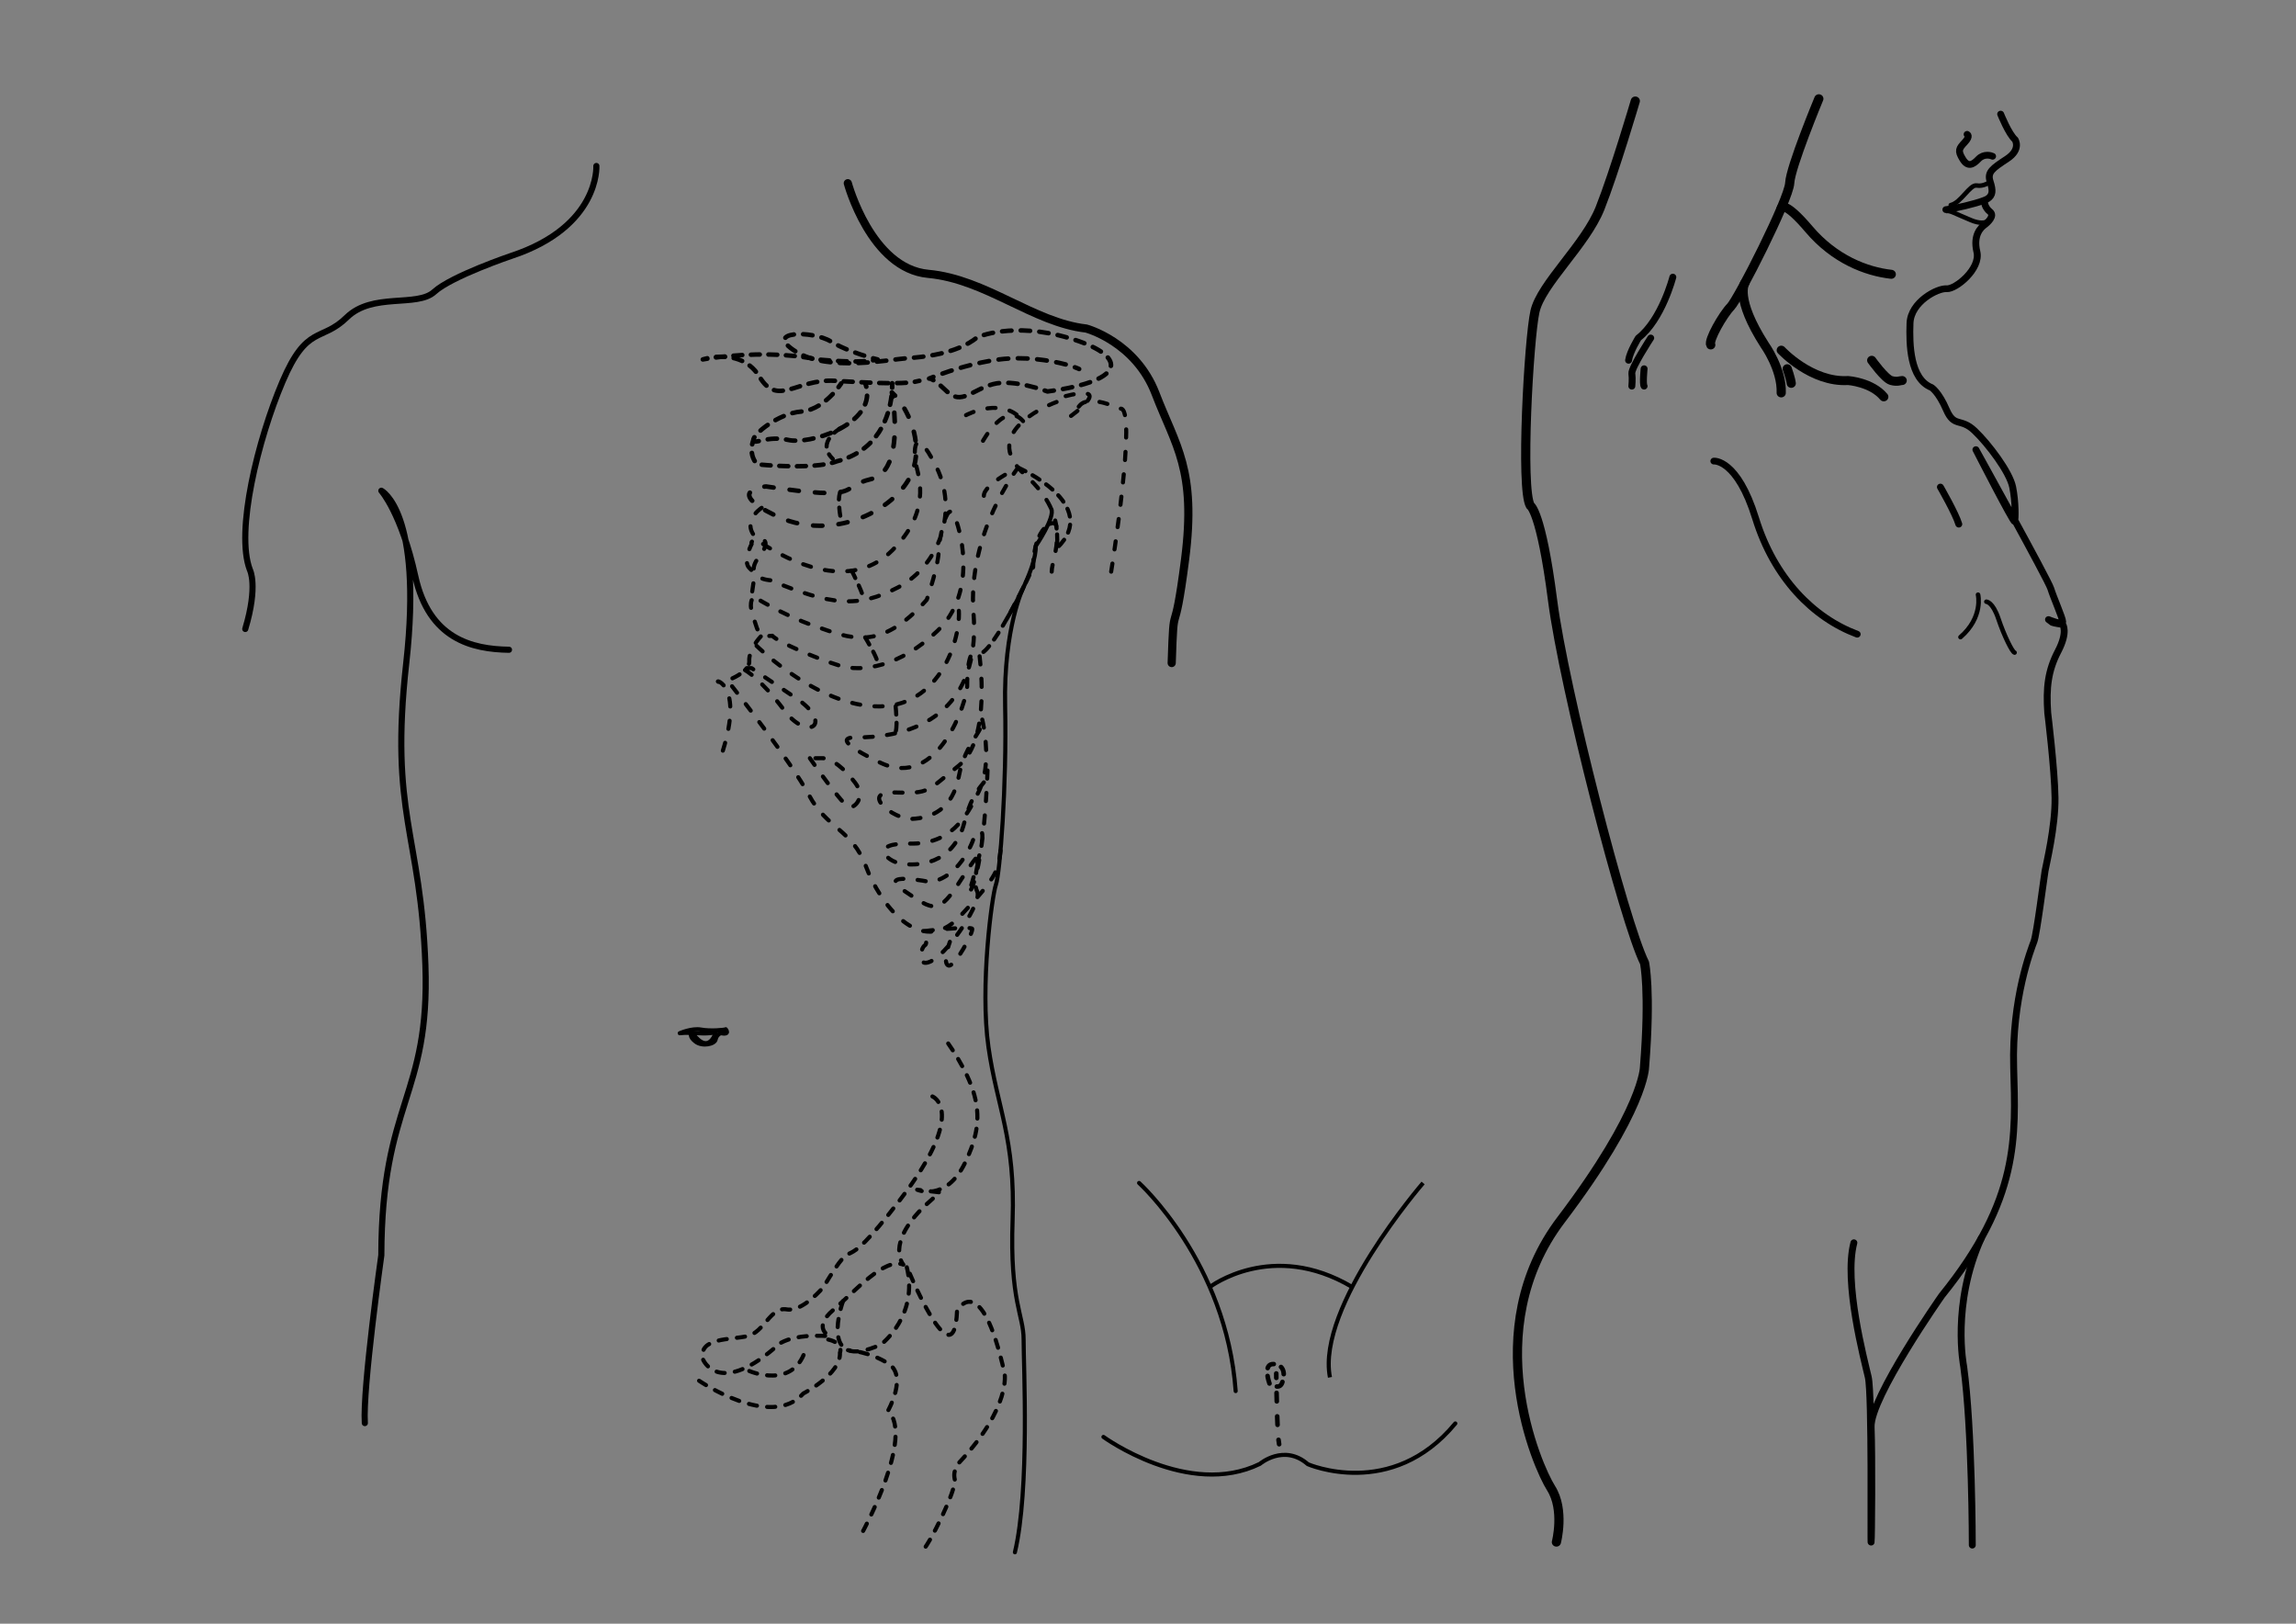 <?xml version="1.0" encoding="UTF-8" standalone="no"?>
<svg
   height="210mm"
   width="297mm"
   inkscape:version="1.4 (86a8ad7, 2024-10-11)"
   sodipodi:docname="qugan.svg"
   xml:space="preserve"
   viewBox="0 0 1122.52 793.701"
   y="0px"
   x="0px"
   id="图层_1"
   version="1.1"
   xmlns:inkscape="http://www.inkscape.org/namespaces/inkscape"
   xmlns:sodipodi="http://sodipodi.sourceforge.net/DTD/sodipodi-0.dtd"
   xmlns="http://www.w3.org/2000/svg"
   xmlns:svg="http://www.w3.org/2000/svg"
   xmlns:rdf="http://www.w3.org/1999/02/22-rdf-syntax-ns#"
   xmlns:cc="http://creativecommons.org/ns#"
   xmlns:dc="http://purl.org/dc/elements/1.1/"><rect x="0" y="0" width="1122.52" height="793.701" fill="#808080" stroke="none"/><defs
   id="defs181" /><sodipodi:namedview
   inkscape:current-layer="图层_1"
   inkscape:window-maximized="1"
   inkscape:window-y="-9"
   inkscape:window-x="-9"
   inkscape:cy="675.73353"
   inkscape:cx="559.71345"
   inkscape:zoom="1.3489045"
   showgrid="false"
   id="namedview179"
   inkscape:window-height="991"
   inkscape:window-width="1920"
   inkscape:pageshadow="2"
   inkscape:pageopacity="0"
   guidetolerance="10"
   gridtolerance="10"
   objecttolerance="10"
   borderopacity="1"
   bordercolor="#666666"
   pagecolor="#ffffff"
   inkscape:document-rotation="0"
   units="mm"
   inkscape:showpageshadow="2"
   inkscape:pagecheckerboard="0"
   inkscape:deskcolor="#d1d1d1"
   inkscape:document-units="mm" />
<style
   id="style2"
   type="text/css">
	.st0{fill:#FFFFFF;}
	.st1{fill:none;stroke:#000000;stroke-width:4;stroke-linecap:round;stroke-linejoin:round;stroke-miterlimit:10;}
	.st2{fill:none;stroke:#000000;stroke-width:3;stroke-linecap:round;stroke-linejoin:round;stroke-miterlimit:10;}
	.st3{fill:none;stroke:#000000;stroke-width:2;stroke-linecap:round;stroke-linejoin:round;stroke-miterlimit:10;}
	.st4{fill:none;stroke:#000000;stroke-width:2;stroke-miterlimit:10;}
	.st5{fill:none;stroke:#000000;stroke-width:3;stroke-linecap:round;stroke-miterlimit:10;}
	.st6{fill:none;stroke:#000000;stroke-width:2;stroke-linecap:round;stroke-linejoin:round;}
	.st7{fill:none;stroke:#000000;stroke-width:2;stroke-linecap:round;stroke-linejoin:round;stroke-dasharray:3.799,6.648;}
	.st8{fill:none;stroke:#000000;stroke-width:2;stroke-linecap:round;stroke-linejoin:round;stroke-dasharray:4.206,4.206;}
	.st9{fill:none;stroke:#000000;stroke-width:2;stroke-linecap:round;stroke-linejoin:round;stroke-dasharray:4.054,4.054;}
	.st10{fill:none;stroke:#000000;stroke-width:2;stroke-linecap:round;stroke-linejoin:round;stroke-dasharray:3.808,3.808;}
	.st11{fill:none;stroke:#000000;stroke-width:2;stroke-linecap:round;stroke-linejoin:round;stroke-dasharray:3.868,3.868;}
	.st12{fill:none;stroke:#000000;stroke-width:2;stroke-linecap:round;stroke-linejoin:round;stroke-dasharray:4.004,4.004;}
	.st13{fill:none;stroke:#000000;stroke-width:2;stroke-linecap:round;stroke-linejoin:round;stroke-dasharray:3.836,3.836;}
	.st14{fill:none;stroke:#000000;stroke-width:2;stroke-linecap:round;stroke-linejoin:round;stroke-dasharray:4.029,7.051;}
	
		.st15{fill:none;stroke:#000000;stroke-width:2;stroke-linecap:round;stroke-linejoin:round;stroke-miterlimit:10;stroke-dasharray:4,7;}
	
		.st16{fill:none;stroke:#000000;stroke-width:2;stroke-linecap:round;stroke-linejoin:round;stroke-miterlimit:10;stroke-dasharray:4,5;}
	
		.st17{fill:none;stroke:#000000;stroke-width:2;stroke-linecap:round;stroke-linejoin:round;stroke-miterlimit:10;stroke-dasharray:4,4;}
	.st18{fill:none;stroke:#000000;stroke-width:2;stroke-linecap:round;stroke-linejoin:round;stroke-dasharray:3.5,3.5;}
</style>
<g
   transform="matrix(1.124,0,0,1.099,230.04,-71.627)"
   id="g48">
	<path
   id="path4"
   d="M 506.64,110.1"
   class="st0" />
	<path
   id="path6"
   d="m 506.64,110.1 c 0,0 -9,31.33 -15.33,47.67 -6.33,16.34 -25.67,33.67 -28.33,46 -2.67,12.33 -6.33,79 -2,86.33 0,0 4.67,2.33 9.67,42 5,39.67 31.33,143.67 40,161.33 0,0 2.67,12.33 0,46.33 0,0 0,19 -36.33,68 -36.33,49 -10.33,109.67 -4.33,119.33 6,9.67 2.33,24 2.33,24"
   class="st1" />
	<path
   id="path8"
   d="m 586.47,109.1 c 0,0 -12.33,30.33 -12.67,37.5 -0.33,7.17 -22.33,51.5 -25.67,55 -3.34,3.5 -9.83,15 -8.67,17"
   class="st1" />
	<path
   id="path10"
   d="m 570.12,157.74 c 0,0 1.11,-3.81 12.11,9.44 11,13.25 24.75,18.75 35.75,20"
   class="st1" />
	<path
   id="path12"
   d="M 552.22,194.93"
   class="st1" />
	<path
   id="path14"
   d="m 554.27,191.09 c 0,0 -4.44,6.67 8.63,27.51 0,0 7.61,10.83 7.21,21.33"
   class="st1" />
	<path
   id="path16"
   d="m 570.13,220.93 c 0,0 13.09,14.5 29.09,13.5 0,0 10.25,0.75 15.5,7.25"
   class="st1" />
	<path
   id="path18"
   d="m 572.72,229.18 c 0,0 1.5,4.25 1.75,6.5"
   class="st1" />
	<path
   id="path20"
   d="m 609.47,225.43 c 0,0 5.75,8.25 8.5,9 2.75,0.75 3.75,0 4.75,0"
   class="st1" />
	<path
   id="path22"
   d="m 650.97,124.93 c 0,0 1.58,0.67 -1,3.5 -2.58,2.83 -3.17,3.75 -0.92,7.5 2.25,3.75 4.42,2.58 6.83,0 2.41,-2.58 5.5,-1.58 6.17,-1.25"
   class="st2" />
	<path
   id="path24"
   d="m 665.56,115.93 c 0,0 3.5,8.92 6.25,11.33 0,0 2.83,4.33 -3.5,8.58 -6.33,4.25 -8.67,5.92 -7.33,10.08 1.33,4.17 1.08,6.08 -1,7.58 -0.16,0.12 -0.38,0.24 -0.65,0.37 -0.3,0.15 -0.66,0.3 -1.07,0.46 -3.92,1.54 -12.43,3.59 -16.53,4.08"
   class="st2" />
	<path
   id="path26"
   d="m 658.47,155.01 c 0,0 0.17,2.5 2.42,4.33 2.25,1.83 -1,4.83 -2.42,5.92 -1.42,1.08 -5,4.33 -3.25,11.92 1.75,7.59 -9.25,16.75 -13.17,16.42 -3.92,-0.33 -15.58,5.83 -15.92,15.33 -0.34,9.5 0,24.75 9.33,28.58 0,0 3.08,1.83 6.5,9.92 3.42,8.08 6.17,3.42 12.25,9.33 6.08,5.92 15.25,18.33 16.58,25.08 1.33,6.75 1.17,14.25 0.83,15.25 -0.34,1 -16.83,-31.92 -16.83,-31.92 0,0 31.42,57.92 32.58,61.83 1.17,3.92 5.17,13.08 5.17,14.75 0,1.67 -6.17,-1 -6.17,-1 l 1.67,1.29 c 0,0 0.83,0.38 4.5,0.88 0,0 2.42,3.25 -2,11.92 -4.42,8.67 -5.25,16.33 -4.5,27.42 0,0 3,24.92 3.17,37.75 0.17,12.83 -3.83,29.58 -4.33,32.5 -0.5,2.92 -3.58,28 -4.83,31.42 -1.25,3.42 -9.67,25.25 -8.83,56 0.83,30.75 2.75,58.5 -31.25,101.5 0,0 -31.25,45.5 -30.75,58.5 0.5,13 0.24,49.83 -0.01,51.17 -0.24,1.33 0.51,-65.67 -1.24,-73.42 -1.75,-7.75 -10.75,-42.25 -6.25,-59.75"
   class="st2" />
	<path
   id="path28"
   d="m 653.22,752.43 c 0,0 0,-51.5 -3.75,-79.5 0,0 -5.41,-27.59 7.67,-57.04"
   class="st2" />
	<path
   id="path30"
   d="m 660.75,146.19 c 0,0 -2.62,2.04 -5.61,1.5 -3,-0.54 -6.82,7.7 -11.28,8.7"
   class="st3" />
	<path
   id="path32"
   d="m 661.53,161.59 c 0,0 -1.22,4.76 -8.89,1.51 -7.67,-3.25 -9.08,-4.42 -10.92,-4"
   class="st4" />
	<path
   id="path34"
   d="m 522.97,188.43 c 0,0 -4.75,18.91 -15,27.08 0,0 -3.75,6.17 -4.25,9.92"
   class="st2" />
	<path
   id="path36"
   d="m 513.35,215.51 c 0,0 -8.54,13.34 -8.21,15.8 0.33,2.46 -0.01,5.63 -0.01,5.63"
   class="st2" />
	<path
   id="path38"
   d="m 510.47,229.18 c 0,0 -0.67,6.75 0,7.75"
   class="st2" />
	<path
   id="path40"
   d="m 540.81,270.26 c 0,0 10.17,-1 18.17,25.5 8,26.5 25,44.17 44.17,51.5"
   class="st2" />
	<path
   id="path42"
   d="m 639.35,281.81 c 0,0 6.63,11.75 8,16.5"
   class="st5" />
	<path
   id="path44"
   d="m 659.35,332.81 c 0,0 2.75,0 5.25,7.63 2.5,7.63 6,14.75 7,15"
   class="st3" />
	<path
   id="path46"
   d="m 655.72,329.68 c 0,0 2.38,10 -7.63,18.88"
   class="st3" />
</g>
<path
   id="path50"
   d="m 556.9,578.26 c 0,0 42.724,38.682 47.221,101.73"
   class="st3" />
<path
   id="path52"
   d="m 695.753,578.26 c 0,0 -52.281,60.423 -45.535,95.029"
   class="st4" />
<path
   id="path54"
   d="m 591.473,629.125 c 0,0 30.458,-23.29 69.617,0"
   class="st4" />
<path
   id="path56"
   d="m 539.473,702.401 c 0,0 41.6,30.211 76.453,13.183 0,0 11.805,-10.03 23.476,0.143 0,0 40.903,17.852 72.102,-19.918"
   class="st3" />
<g
   transform="matrix(1.124,0,0,1.099,230.04,-71.627)"
   id="g66">
	<g
   id="g64">
		<path
   id="path58"
   d="m 350.47,676.06 c 0,0 0.01,0.74 0.02,2"
   class="st6" />
		<path
   id="path60"
   d="m 350.6,684.7 c 0.1,5.54 0.29,12.6 0.6,17.56"
   class="st7" />
		<path
   id="path62"
   d="m 351.45,705.58 c 0.08,0.83 0.17,1.5 0.27,1.98"
   class="st6" />
	</g>
</g>
<path
   id="path68"
   d="m 291.562,81.144 c 0,0 1.686,29.662 -41.6,43.944 0,0 -29.232,9.887 -37.664,17.578 -8.432,7.69 -30.165,0.187 -42.724,12.447 -12.559,12.271 -19.484,3.296 -31.481,31.497 -11.996,28.201 -23.048,73.243 -15.932,91.92 0,0 4.126,7.69 -2.249,28.926"
   class="st2" />
<path
   id="path70"
   d="m 414.495,89.559 c 0,0 11.243,41.747 39.351,44.306 28.108,2.56 51.347,23.807 77.207,26.729 0,0 24.173,6.405 33.92,31.859 9.748,25.454 20.047,36.99 14.425,80.934 -5.622,43.944 -5.43,15.743 -6.555,50.722"
   class="st1" />
<path
   id="path72"
   d="m 248.838,317.617 c -17.989,-0.275 -39.07,-5.218 -45.816,-35.979 -6.746,-30.761 -16.584,-41.747 -16.584,-41.747 0,0 20.429,10.074 12.176,84.229 -8.252,74.155 7.117,83.307 9.366,147.761 2.249,64.455 -21.362,66.278 -21.553,141.719 0,0 -9.186,65.18 -8.061,82.032"
   class="st2" />
<g
   transform="matrix(1.124,0,0,1.099,230.04,-71.627)"
   id="g94">
	<g
   id="g92">
		<path
   id="path74"
   d="m 264.72,229.31 c -0.46,-0.23 -1.08,-0.5 -1.84,-0.77"
   class="st6" />
		<path
   id="path76"
   d="m 258.87,227.27 c -6.86,-1.86 -17.94,-3.65 -28.9,-2.22 -10.6,1.39 -21.2,4.96 -26.68,7"
   class="st8" />
		<path
   id="path78"
   d="m 201.32,232.81 c -1.19,0.47 -1.85,0.75 -1.85,0.75 0,0 0.44,-0.15 1.84,0.71"
   class="st6" />
		<path
   id="path80"
   d="m 204.51,236.74 c 0.78,0.69 1.68,1.54 2.71,2.56 6.25,6.25 11,-0.75 20,-3.25 9,-2.5 23.75,3.25 23.75,3.25 36,-5 34.25,-16.25 9.42,-23.75 -24.83,-7.5 -40,-0.33 -40,-0.33 -9,7.5 -24,8.83 -31,9.33 -7,0.5 -33.67,6.17 -48,-3.06 -14.33,-9.22 7.33,-9.44 15.33,-4.44 5.17,3.23 12.16,5.63 16.45,6.92"
   class="st9" />
		<path
   id="path82"
   d="m 175.13,224.54 c 1.21,0.34 1.93,0.51 1.93,0.51 -0.59,0.16 -1.25,0.29 -1.96,0.41"
   class="st6" />
		<path
   id="path84"
   d="m 171.31,225.84 c -8.52,0.48 -20.25,-0.78 -20.25,-0.78 -18.88,-3.83 -38.16,-1.79 -46.16,-0.63"
   class="st10" />
		<path
   id="path86"
   d="m 103.02,224.71 c -1.27,0.21 -1.97,0.34 -1.97,0.34 0,0 0.72,-0.25 1.93,-0.52"
   class="st6" />
		<path
   id="path88"
   d="m 106.8,223.94 c 5.59,-0.49 13.94,0.45 18.92,8.86 8,13.5 16,0.75 32.75,1.75 0.82,0.05 1.64,0.1 2.45,0.15 3.73,0.22 7.3,0.42 10.66,0.58 8.14,0.39 14.99,0.51 19.77,-0.02"
   class="st11" />
		<path
   id="path90"
   d="m 193.27,234.99 c 0.71,-0.12 1.37,-0.27 1.95,-0.44"
   class="st6" />
	</g>
</g>
<g
   transform="matrix(1.124,0,0,1.099,230.04,-71.627)"
   id="g104">
	<g
   id="g102">
		<path
   id="path96"
   d="m 161.22,235.72 c 0,0 -0.4,0.65 -1.14,1.64"
   class="st6" />
		<path
   id="path98"
   d="m 157.54,240.45 c -3.08,3.34 -7.88,7.3 -13.65,7.77 -10.17,0.83 -21.17,10.33 -20.83,12.67 0.33,2.33 5.83,-2.17 15.33,0 8.79,2.01 35.46,-6.16 34.09,-21.71"
   class="st12" />
		<path
   id="path100"
   d="m 172.16,237.2 c -0.15,-0.63 -0.34,-1.27 -0.58,-1.91"
   class="st6" />
	</g>
</g>
<g
   transform="matrix(1.124,0,0,1.099,230.04,-71.627)"
   id="g114">
	<g
   id="g112">
		<path
   id="path106"
   d="m 183.39,235.62 c 0,0 0.04,0.74 0.01,2"
   class="st6" />
		<path
   id="path108"
   d="m 183.11,241.44 c -1.04,8.6 -5.5,24.21 -23.88,28.95 0,0 -7.5,3.83 -34.5,1.33 0,0 -2.66,-2.45 -2.45,-7"
   class="st13" />
		<path
   id="path110"
   d="m 122.51,262.81 c 0.13,-0.61 0.31,-1.25 0.54,-1.92"
   class="st6" />
	</g>
</g>
<g
   transform="matrix(1.124,0,0,1.099,230.04,-71.627)"
   id="g122">
	<g
   id="g120">
		<path
   id="path116"
   d="m 184.67,241.15 c -0.47,-0.53 -0.94,-1 -1.4,-1.43 0,0 0.13,0.72 0.31,1.97"
   class="st6" />
		<path
   id="path118"
   d="m 184.33,248.71 c 0.76,10.59 0.23,27.05 -9.94,29.51 -15.17,3.67 -2.17,10 -45.83,3.33 0,0 -18.83,1.5 3.83,12.83 22.67,11.33 48.03,0.17 57.43,-14.67 1.07,-1.68 1.9,-3.42 2.52,-5.18 3.93,-11.14 -0.44,-23.38 -5.49,-30.61"
   class="st14" />
	</g>
</g>
<path
   id="path124"
   d="m 372.378,248.241 c 0,0 -13.908,8.855 2.575,18.929 16.494,10.074 42.589,20.511 61.298,1.835 18.709,-18.676 13.211,-34.946 11.749,-41.186 -1.462,-6.24 -1.833,-22.51 9.59,0 6.42,12.645 5.981,26.564 0.877,38.154 -3.98,9.041 -10.805,16.666 -19.428,21.159 -19.675,10.25 -32.605,8.789 -62.399,-3.483 0,0 -14.054,-0.736 -5.251,-11.898 8.803,-11.162 -5.352,-8.976 -3.901,-5.856 0,0 -4.419,8.404 -1.169,11.722 3.249,3.307 2.71,2.01 1.169,13.37 0,0 14.582,9.525 31.256,15.194 16.674,5.68 31.29,12.996 54.338,-12.996 0,0 6.555,-18.489 5.813,-25.63 0,0 3.744,-25.268 7.87,-15.018 4.126,10.25 9.928,38.264 -8.432,55.842 -18.36,17.578 -36.911,20.324 -47.783,17.028 -10.872,-3.296 -30.548,-11.722 -32.976,-14.644 0,0 -3.305,0.703 -5.7,-1.175 -0.832,-0.648 -1.552,-1.615 -1.979,-3.032 -1.686,-5.493 -3.665,-9.525 -2.395,-13.183"
   class="st15" />
<path
   id="path126"
   d="m 371.951,311.114 c 0,0 -6.015,6.229 -5.633,12.085 0.382,5.856 -13.301,11.173 -15.167,10.074 -1.866,-1.099 12.367,1.285 2.249,33.694"
   class="st15" />
<path
   id="path128"
   d="m 369.893,315.695 c 0,0 32.414,32.046 63.153,29.475 30.728,-2.56 38.8,-41.604 34.865,-51.293"
   class="st15" />
<path
   id="path130"
   d="m 364.227,327.548 c 0,0 7.353,3.889 19.158,19.632 11.805,15.743 24.544,6.592 5.622,-6.042 -18.922,-12.634 -21.553,-14.534 -21.553,-14.534 h -2.395 z"
   class="st15" />
<path
   id="path132"
   d="m 357.897,335.469 c 0,0 29.041,36.99 37.664,53.282 8.623,16.292 21.171,16.841 27.737,34.606 6.555,17.764 26.421,45.405 45.906,24.718 19.484,-20.687 18.742,-23.071 20.046,-32.771"
   class="st15" />
<path
   id="path134"
   d="m 543.251,279.441 c 0,0 13.087,-81.571 4.374,-79.648 0,0 -14.897,-7.141 -19.675,-1.648 -4.778,5.493 -4.778,5.493 -4.778,5.493 0,0 23.892,-16.962 -3.935,-9.58"
   class="st15" />
<path
   id="path136"
   d="m 516.571,196.497 c 0,0 -39.497,14.007 -15.324,35.704 24.173,21.697 12.93,39.824 12.93,47.24"
   class="st15" />
<path
   id="path138"
   d="m 472.295,202.935 c 0,0 18.832,-10.206 28.67,3.9 -8.995,-12.447 -20.519,8.91 -20.519,8.91"
   class="st15" />
<path
   id="path140"
   d="m 481.009,242.363 c 0,-5.768 16.73,-13.776 16.73,-13.776 0,0 -24.881,31.903 -21.789,71.178 3.092,39.275 -17.899,60.423 -56.598,60.698 0,0 -17.607,-1.373 11.063,12.359 28.67,13.732 42.443,-30.794 42.443,-37.352 0,-6.559 0.562,-20.752 5.903,-15.864 0,0 6.274,41.681 -9.939,54.589 -16.213,12.909 -13.953,13.732 -31.38,13.183 -17.427,-0.549 -0.843,13.326 8.432,12.908 9.276,-0.417 19.9,-4.394 22.947,-21.016 3.047,-16.622 13.728,-23.345 11.198,-28.432 0,0 3.294,12.612 1.698,24.927 -0.034,0.297 -0.079,0.582 -0.124,0.879 -0.483,3.285 -1.338,6.537 -2.71,9.492 -6.611,14.282 -14.481,26.641 -34.157,26.235 -19.675,-0.406 -11.951,8.382 -4.362,9.756 7.589,1.373 25.724,0.824 31.065,-19.918 5.34,-20.741 12.064,-17.852 11.389,-25.96 0,0 -1.405,49.58 -9.276,60.698 0,0 13.076,-40.923 2.811,-28.014 0,0 -5.768,19.368 -21.362,22.247 0,0 -27.546,-5.636 -12.93,4.263 14.616,9.898 16.73,11.953 27.827,-5.493 11.097,-17.446 8.781,-10.096 8.781,-10.096 0,0 -3.373,11.129 -0.911,15.93 2.462,4.801 -12.997,28.355 -21.508,33.507 -8.511,5.152 -6.251,-5.834 -4.149,-7.141 2.102,-1.307 -1.136,-6.24 -1.27,-6.712 -0.135,-0.472 23.611,-2.691 24.454,-1.461 0.843,1.23 -8.365,18.819 -11.524,17.995 -3.159,-0.824 0.427,-11.195 0.63,-11.601"
   class="st15" />
<path
   id="path142"
   d="m 395.943,370.625 c 0,0 16.494,23.982 19.484,23.982 3.002,0 7.735,-5.306 2.642,-11.997 -5.082,-6.679 -11.266,-11.997 -15.954,-11.997 -4.677,0.011 -6.172,0.011 -6.172,0.011 z"
   class="st15" />
<path
   id="path144"
   d="m 455.869,535.964 c 0,0 17.551,6.866 -15.617,50.261 -33.167,43.395 -19.113,12.195 -37.665,42.9 0,0 -10.119,12.304 -17.989,10.931 -7.87,-1.373 -10.962,11.129 -19.113,13.051 -8.151,1.923 -24.319,0.549 -21.789,11.403 0,0 7.173,17.995 34.573,-5.218 0,0 4.542,-7.778 27.411,-6.13 0,0 -8.803,-3.845 1.686,-12.821 10.49,-8.976 25.106,-25.817 34.292,-22.159 0,0 -8.995,-10.074 10.681,-28.926 l 7.117,-6.405 -11.052,-1.285 c 0,0 14.054,6.229 23.419,-13.183 9.366,-19.412 8.994,-33.694 -9.557,-60.236"
   class="st16" />
<path
   id="path146"
   d="m 341.785,674.936 c 0,0 35.225,24.169 50.965,6.229 0,0 18.551,-9.525 17.899,-19.961 0,0 2.147,-4.581 -5.712,-6.405"
   class="st16" />
<path
   id="path148"
   d="m 366.329,670.168 c 0,0 22.486,9.887 27.917,-11.898"
   class="st16" />
<path
   id="path150"
   d="m 412.156,636.024 c 0,0 -13.031,35.617 18.641,21.148 0,0 18.742,-14.282 12.367,-38.451 0,0 23.419,58.039 24.735,21.972 0,0 11.614,-21.39 23.24,30.596 0,0 3.373,16.281 -22.115,43.559 0,0 -3.373,3.483 -2.249,8.239 1.124,4.757 -12.716,32.771 -16.381,35.704"
   class="st16" />
<path
   id="path152"
   d="m 421.982,748.355 c 0,0 25.106,-46.328 12.176,-58.775 0,0 9.557,-16.841 0.371,-22.884 -9.186,-6.042 -19.945,-6.69 -19.945,-6.69"
   class="st16" />
<path
   id="path154"
   d="m 497.739,228.576 c 0,0 41.06,17.896 19.057,39.319 0,0 0.394,-7.372 -0.405,-11.008 -0.798,-3.636 -11.086,0.571 -11.277,20.346 0,0 -19.597,42.417 -26.343,42.362"
   class="st17" />
<path
   id="path156"
   d="m 500.448,286.878 c 0,0 -9.883,19.676 -9.04,58.445 0.843,38.77 -2.53,81.604 -4.497,87.097 -1.968,5.493 -7.87,49.712 -3.654,79.374 4.216,29.662 13.211,44.768 11.805,84.592 -1.405,39.824 5.43,46.504 5.385,58.412 -0.045,11.898 3.047,73.331 -4.261,104.004"
   class="st3" />
<path
   id="path158"
   d="m 411.189,209.208 c 0,0 -12.671,6.668 -4.036,15.106"
   class="st17" />
<path
   id="path160"
   d="m 411.189,240.397 c 0,0 -2.361,0.582 0,14.315"
   class="st17" />
<path
   id="path162"
   d="m 416.417,278.958 c 0,0 7.117,14.106 5.588,14.348"
   class="st17" />
<path
   id="path164"
   d="m 422.983,311.586 c 0,0 6.757,11.008 5.891,12.535"
   class="st17" />
<path
   id="path166"
   d="m 437.869,345.313 c 0,0 1.338,12.041 -0.528,13.249"
   class="st17" />
<path
   id="path168"
   d="m 332.319,505.06 c 0,0 5.903,-2.615 10.4,-1.791 4.497,0.824 11.524,0.231 12.086,-0.165 0,0 2.53,2.911 -2.53,1.945 0,0 -1.968,0.78 -2.395,3.065 -0.427,2.285 -6.465,3.658 -9.838,1.055 -3.373,-2.604 -1.686,-3.713 -2.676,-4.12 -0.989,-0.407 -5.048,0.011 -5.048,0.011 z"
   class="st3" />
<path
   id="path170"
   d="m 338.457,504.873 c 0,0 9.422,0.912 11.569,-0.549 0,0 -3.182,12.227 -11.569,0.549 z"
   class="st3" />
<path
   id="path172"
   d="m 492.544,301.929 c 0,0 14.403,-23.851 13.807,-34.979 0,0 9.714,-14.183 7.578,-18.27"
   class="st3" />
<g
   transform="matrix(1.124,0,0,1.099,230.04,-71.627)"
   id="g176">
	<path
   id="path174"
   d="m 347.53,680.56 c 0,0 -3.23,-9 1.9,-8.67 5.13,0.33 4.79,5.67 3.46,8.67 -1.33,3 -5.36,0 -5.36,0 z"
   class="st18" />
</g>
</svg>
